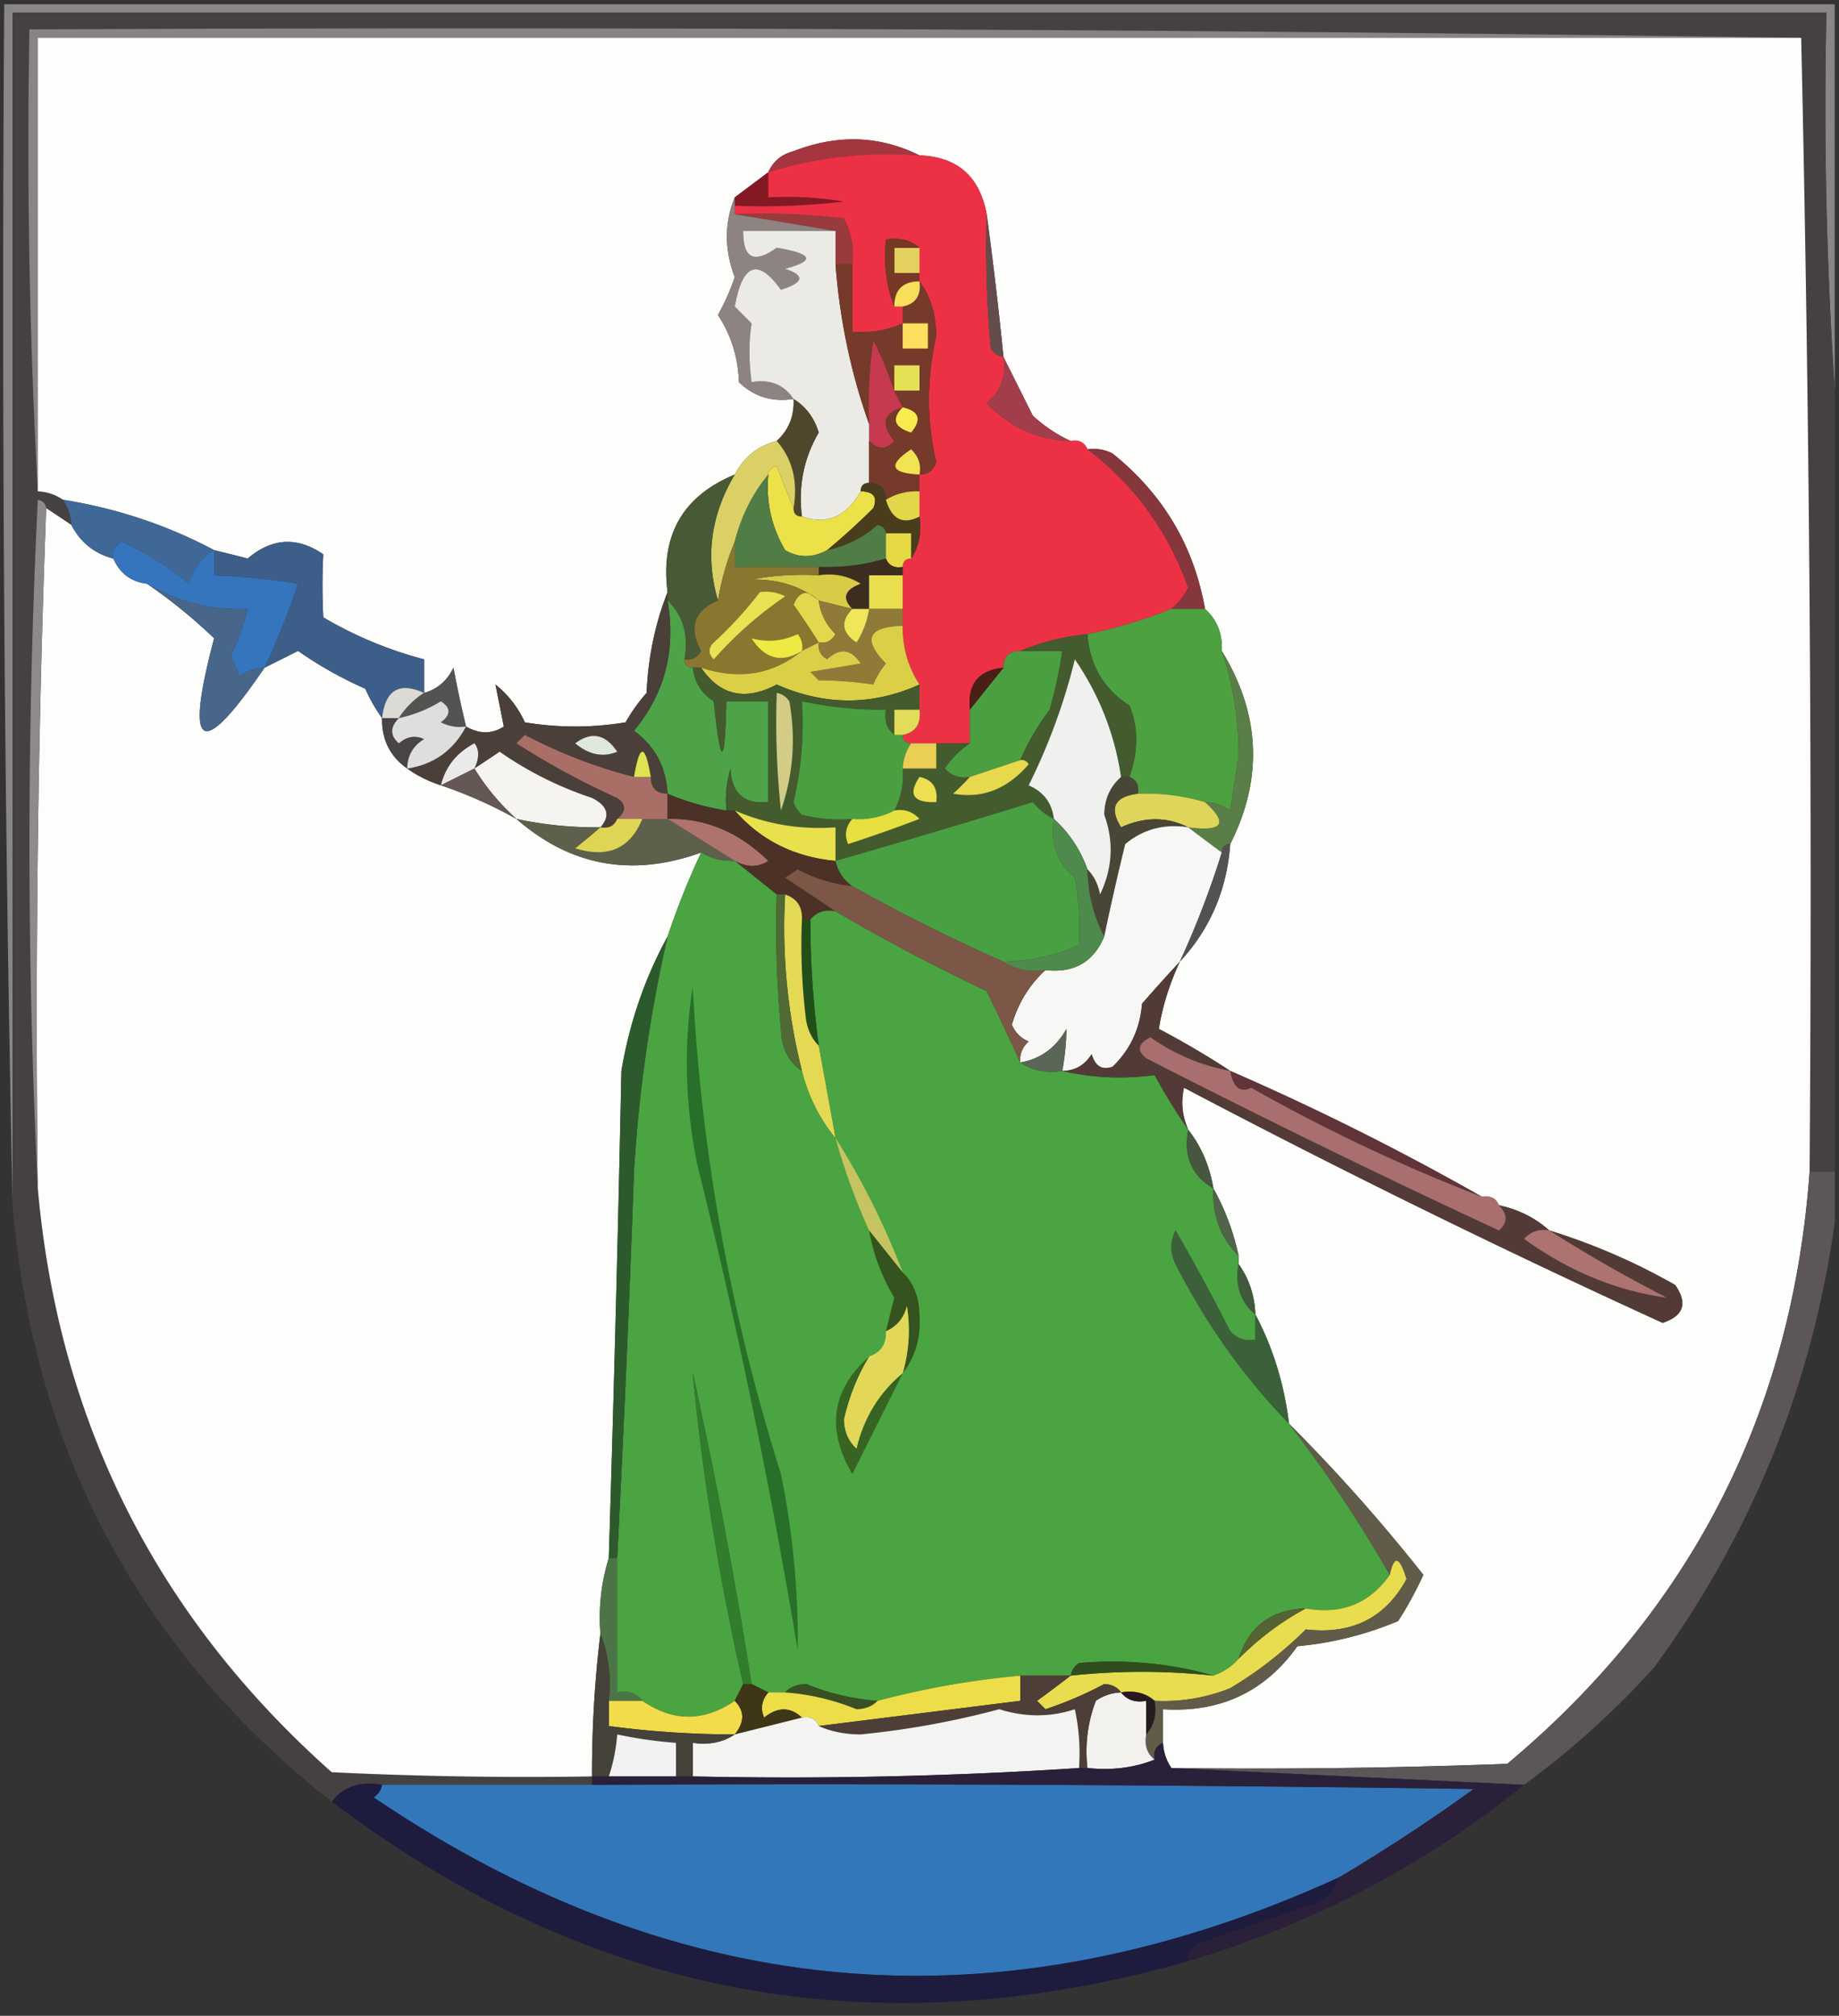 <svg xmlns="http://www.w3.org/2000/svg" width="219" height="240" style="shape-rendering:geometricPrecision;text-rendering:geometricPrecision;image-rendering:optimizeQuality;fill-rule:evenodd;clip-rule:evenodd"><rect width="100%" height="100%" fill="#333333" stroke="none"/><path style="opacity:1" fill="#898685" d="M218.5.5v46a507.055 507.055 0 0 1-1-45H1.5v142A5112.846 5112.846 0 0 1 .5.5h218z"/><path style="opacity:1" fill="#464141" d="M218.5 46.5v93h-3c.332-45.17-.001-90.17-1-135-70.165-1-140.498-1.333-211-1-.33 18.508.003 36.84 1 55a5.728 5.728 0 0 1 3 1c.61.891.943 1.891 1 3l-3-2c-.06-.543-.393-.876-1-1a843.51 843.51 0 0 0 0 82c2.49 27.815 14.157 50.981 35 69.5 10.328.5 20.661.666 31 .5v1h-25c-2.582-.475-4.582.192-6 2-22.835-17.991-35.502-41.658-38-71V1.5h216a507.055 507.055 0 0 0 1 45z"/><path style="opacity:1" fill="#878584" d="M214.5 4.5H4.5v54a756.847 756.847 0 0 1-1-55c70.502-.333 140.835 0 211 1z"/><path style="opacity:1" fill="#fdfdfb" d="M214.5 4.5c.999 44.83 1.332 89.83 1 135-2.076 28.652-14.076 52.152-36 70.5-13.329.5-26.663.667-40 .5a5.727 5.727 0 0 1-1-3v-4c6.8.432 12.133-2.068 16-7.5a40.413 40.413 0 0 0 12-3 43.725 43.725 0 0 0 3-5.5 206.982 206.982 0 0 0-16-18c-.561-4.676-1.894-9.009-4-13-.095-2.286-.762-4.286-2-6v-1c-.629-2.897-1.629-5.564-3-8-.435-2.657-1.435-4.991-3-7-.718-1.637-.884-3.303-.5-5a1127.708 1127.708 0 0 0 57 28c2.5-.833 3-2.333 1.5-4.5a74.27 74.27 0 0 0-15-6.5c-1.681-1.508-3.681-2.508-6-3-.342-.838-1.008-1.172-2-1a314.512 314.512 0 0 0-30-15 101.645 101.645 0 0 0-8.5-5c.429-2.671 1.263-5.338 2.5-8 3.61-3.896 5.61-8.563 6-14 3.938-7.8 3.605-15.466-1-23 .098-2.053-.569-3.72-2-5-1.33-7.51-4.996-13.676-11-18.5a4.932 4.932 0 0 0-3-.5c-.342-.838-1.008-1.172-2-1-1.591-.719-3.091-1.719-4.5-3l-3.5-7a480.545 480.545 0 0 0-2-17c-.834-4.504-3.5-6.837-8-7-4.763-2.37-9.763-2.537-15-.5-1.442.377-2.442 1.21-3 2.5l-4 3c-1.245 3.019-1.245 6.186 0 9.5a27.11 27.11 0 0 1-2 4.5c1.567 2.396 2.4 5.063 2.5 8 1.789 1.729 3.956 2.396 6.5 2 .109 2.014-.558 3.68-2 5-2.249.58-3.915 1.913-5 4-6.2 2.563-8.866 7.23-8 14-1.477 3.734-2.31 7.734-2.5 12a20.473 20.473 0 0 0-2.5 3.5c-4 .667-8 .667-12 0a12.134 12.134 0 0 0-3.5-4.5l1 5c-1.414.913-2.914.913-4.5 0-.56-2.3-1.06-4.634-1.5-7-.759 1.563-1.926 2.563-3.5 3v-4a46.946 46.946 0 0 1-12-5 71.393 71.393 0 0 1 0-7.5c-3.106-2.13-6.106-1.964-9 .5-1.35-.346-2.683-.679-4-1-5.583-2.972-11.583-4.972-18-6a5.728 5.728 0 0 0-3-1v-54h210z"/><path style="opacity:1" fill="#a4363f" d="M109.5 18.5c-6.184-.465-12.184.201-18 2 .558-1.29 1.558-2.123 3-2.5 5.237-2.037 10.237-1.87 15 .5z"/><path style="opacity:1" fill="#851923" d="M91.5 20.5v3a40.936 40.936 0 0 1 9 .5c-4.32.499-8.654.666-13 .5v-1l4-3z"/><path style="opacity:1" fill="#993a3d" d="M87.5 25.5c4.346-.166 8.68.001 13 .5.906 1.7 1.239 3.533 1 5.5h-2v-4l-12-2z"/><path style="opacity:1" fill="#8d8482" d="M87.5 23.5v2l12 2h-11c-.03 3.273 1.304 3.94 4 2 4.296.71 4.629 1.543 1 2.5 2.401.805 2.234 1.638-.5 2.5-2.741-3.81-4.575-3.144-5.5 2l2 2c-.338 2.155-.338 4.489 0 7 2.198-.38 3.865.287 5 2-2.544.396-4.711-.271-6.5-2-.1-2.937-.933-5.604-2.5-8a27.11 27.11 0 0 0 2-4.5c-1.245-3.314-1.245-6.481 0-9.5z"/><path style="opacity:1" fill="#ed3145" d="M109.5 18.5c4.5.163 7.166 2.496 8 7-.166 5.344.001 10.677.5 16 .383.556.883.89 1.5 1 .359 2.266-.308 4.1-2 5.5 2.728 2.864 6.062 4.364 10 4.5.992-.172 1.658.162 2 1 5.617 4.254 9.617 9.754 12 16.5-.556 1.011-1.222 1.844-2 2.5a56.087 56.087 0 0 1-10 3c-2.873.302-5.539.969-8 2-1.333 0-2 .667-2 2-2.984.287-4.317 1.954-4 5v4h-7c-.667 0-1-.333-1-1 1.548-.321 2.215-1.321 2-3v-3c-1.365-2.09-2.032-4.424-2-7v-7c0-.667.333-1 1-1 .951-1.419 1.284-3.085 1-5v-5c.997.03 1.664-.47 2-1.5-1.155-4.819-1.155-9.819 0-15-.033-2.61-.7-4.777-2-6.5v-4c-1.068-.934-2.401-1.268-4-1-.306 2.885.027 5.552 1 8h1v2c-1.879.841-3.879 1.175-6 1v-8c.239-1.967-.094-3.8-1-5.5a84.938 84.938 0 0 0-13-.5v-1c4.346.166 8.68-.001 13-.5a40.936 40.936 0 0 0-9-.5v-3c5.816-1.799 11.816-2.465 18-2z"/><path style="opacity:1" fill="#e4d05e" d="M109.5 29.5v3h-3v-3h3z"/><path style="opacity:1" fill="#644c4c" d="M117.5 25.5a480.545 480.545 0 0 1 2 17c-.617-.11-1.117-.444-1.5-1a128.508 128.508 0 0 1-.5-16z"/><path style="opacity:1" fill="#793825" d="M109.5 29.5h-3v3h3v1c-2 0-3 1-3 3-.973-2.448-1.306-5.115-1-8 1.599-.268 2.932.066 4 1z"/><path style="opacity:1" fill="#c6394e" d="m106.5 46.5 1 2c-2.314.679-2.647 2.012-1 4-.925 1.062-1.925 1.062-3 0v-2c-.165-3.35.002-6.683.5-10a41.343 41.343 0 0 1 2.5 6z"/><path style="opacity:1" fill="#a23e4c" d="m119.5 42.5 3.5 7c1.409 1.281 2.909 2.281 4.5 3-3.938-.136-7.272-1.636-10-4.5 1.692-1.4 2.359-3.234 2-5.5z"/><path style="opacity:1" fill="#eceae5" d="M99.5 27.5v4c.506 6.618 1.839 12.951 4 19v7c-.667 0-1 .333-1 1-1.715 3.038-4.049 4.038-7 3-.456-3.61.21-6.944 2-10-.535-1.761-1.535-3.094-3-4-1.135-1.713-2.802-2.38-5-2-.338-2.511-.338-4.845 0-7l-2-2c.925-5.144 2.759-5.81 5.5-2 2.734-.862 2.901-1.695.5-2.5 3.629-.957 3.296-1.79-1-2.5-2.696 1.94-4.03 1.273-4-2h11z"/><path style="opacity:1" fill="#4f472c" d="M94.5 47.5c1.465.906 2.465 2.239 3 4-1.79 3.056-2.456 6.39-2 10-.667 0-1-.333-1-1 .536-3.198-.131-5.865-2-8 1.442-1.32 2.109-2.986 2-5z"/><path style="opacity:1" fill="#763a2b" d="M99.5 31.5h2v8c2.121.175 4.121-.159 6-1v-2c1.548-.321 2.215-1.321 2-3 1.3 1.723 1.967 3.89 2 6.5-1.155 5.181-1.155 10.181 0 15-.336 1.03-1.003 1.53-2 1.5v2c-1.459-.067-2.792.266-4 1 0-1.333-.667-2-2-2v-5c1.075 1.062 2.075 1.062 3 0-1.647-1.988-1.314-3.321 1-4l-1-2a41.343 41.343 0 0 0-2.5-6 50.464 50.464 0 0 0-.5 10c-2.161-6.049-3.494-12.382-4-19z"/><path style="opacity:1" fill="#f8eb50" d="M107.5 48.5c1.965.448 2.298 1.448 1 3-2.019-.633-2.353-1.633-1-3z"/><path style="opacity:1" fill="#e5e156" d="M106.5 46.5v-3h3v3h-3z"/><path style="opacity:1" fill="#fcdf5f" d="M107.5 38.5h3v3h-3v-3z"/><path style="opacity:1" fill="#f9dd5c" d="M109.5 33.5c.215 1.679-.452 2.679-2 3h-1c0-2 1-3 3-3z"/><path style="opacity:1" fill="#f1e351" d="M109.5 56.5c-3.457-.167-3.79-1.167-1-3 .886.825 1.219 1.825 1 3z"/><path style="opacity:1" fill="#dad066" d="M92.5 52.5c1.869 2.135 2.536 4.802 2 8a111.25 111.25 0 0 1-2-5c-.607.124-.94.457-1 1-1.887 2.289-3.22 4.955-4 8-.907 2.157-1.573 4.49-2 7-1.532-5.194-.866-10.194 2-15 1.085-2.087 2.751-3.42 5-4z"/><path style="opacity:1" fill="#86373c" d="M129.5 53.5a4.932 4.932 0 0 1 3 .5c6.004 4.824 9.67 10.99 11 18.5h-4c.778-.656 1.444-1.489 2-2.5-2.383-6.746-6.383-12.246-12-16.5z"/><path style="opacity:1" fill="#ede149" d="M94.5 60.5c0 .667.333 1 1 1 2.951 1.038 5.285.038 7-3 1.528.017 2.028.684 1.5 2a81.285 81.285 0 0 1-5.5 5c-1.739.934-3.405.934-5 0-1.63-2.776-2.296-5.776-2-9 .06-.543.393-.876 1-1a111.25 111.25 0 0 0 2 5z"/><path style="opacity:1" fill="#fdfdfb" d="m5.5 60.5 3 2c1.085 2.087 2.751 3.42 5 4 .762 1.762 2.096 2.762 4 3a62.14 62.14 0 0 1 8 6.5c-3.57 13.455-1.57 14.621 6 3.5l4-2a46.895 46.895 0 0 0 8 4.5 19.606 19.606 0 0 0 2 3.5c-.045 2.577.955 4.577 3 6 1.172.845 2.505 1.511 4 2a53.32 53.32 0 0 1 9 4c6.461 5.634 13.794 6.967 22 4a92.234 92.234 0 0 0-4 10c-2.698 4.925-4.532 10.259-5.5 16-.4 19.339-.9 38.672-1.5 58-.903 2.891-1.236 5.891-1 9a137.69 137.69 0 0 0-1 17c-10.339.166-20.672 0-31-.5-20.843-18.519-32.51-41.685-35-69.5-.331-27.172.002-54.172 1-81z"/><path style="opacity:1" fill="#485935" d="M87.5 56.5c-2.866 4.806-3.532 9.806-2 15-2.852 1.223-3.519 3.223-2 6-.457.797-1.124 1.13-2 1 .51-2.888-.156-5.221-2-7v-1c-.866-6.77 1.8-11.438 8-14z"/><path style="opacity:1" fill="#493d1c" d="M102.5 58.5c0-.667.333-1 1-1 1.333 0 2 .667 2 2 .695 2.35 2.028 3.017 4 2 .284 1.915-.049 3.581-1 5v-3h-3c-.06-.543-.393-.876-1-1a12.799 12.799 0 0 1-6 3 81.285 81.285 0 0 0 5.5-5c.528-1.316.028-1.983-1.5-2z"/><path style="opacity:1" fill="#e3d648" d="M109.5 58.5v3c-1.972 1.017-3.305.35-4-2 1.208-.734 2.541-1.067 4-1z"/><path style="opacity:1" fill="#507d46" d="M91.5 56.5c-.296 3.224.37 6.224 2 9 1.595.934 3.261.934 5 0a12.799 12.799 0 0 0 6-3c.607.124.94.457 1 1v3a24.93 24.93 0 0 1-8 1h-10v-3c.78-3.045 2.113-5.711 4-8z"/><path style="opacity:1" fill="#406896" d="M7.5 59.5c6.417 1.028 12.417 3.028 18 6-1.443.835-2.443 2.168-3 4a34.403 34.403 0 0 0-8-5c-.797.457-1.13 1.124-1 2-2.249-.58-3.915-1.913-5-4a5.728 5.728 0 0 0-1-3z"/><path style="opacity:1" fill="#e7d946" d="M105.5 63.5h3v3c-.667 0-1 .333-1 1-.992.172-1.658-.162-2-1v-3z"/><path style="opacity:1" fill="#3c2e1f" d="M105.5 66.5c.342.838 1.008 1.172 2 1v1h-4v4h-2c-1.268-1.287-.935-2.287 1-3-1.545-.952-3.212-1.285-5-1v-1a24.93 24.93 0 0 0 8-1z"/><path style="opacity:1" fill="#3575bd" d="M25.5 65.5v3c3.36.116 6.693.45 10 1a92.324 92.324 0 0 1-4 10 5.576 5.576 0 0 0-3 1l-1-2.5a27.217 27.217 0 0 0 2-5.5c-4.311.174-8.311-.826-12-3-1.904-.238-3.238-1.238-4-3-.13-.876.203-1.543 1-2a34.403 34.403 0 0 1 8 5c.557-1.832 1.557-3.165 3-4z"/><path style="opacity:1" fill="#d8cc46" d="M97.5 68.5c1.788-.285 3.455.048 5 1-1.935.713-2.268 1.713-1 3l-4-1c-2.158-1.72-4.825-2.553-8-2.5a32.437 32.437 0 0 1 8-.5z"/><path style="opacity:1" fill="#e9df4e" d="M107.5 68.5v4h-4v-4h4z"/><path style="opacity:1" fill="#e4d64d" d="M97.5 71.5c.203 1.544.87 2.878 2 4-.457.797-1.124 1.13-2 1a116.95 116.95 0 0 0-3-4.5c.677-1.683 1.677-1.85 3-.5z"/><path style="opacity:1" fill="#4da141" d="M139.5 72.5h4c1.431 1.28 2.098 2.947 2 5 1.351 4.018 2.017 8.185 2 12.5l-1 6.5a5.577 5.577 0 0 0-3-1 24.93 24.93 0 0 0-8-1c.172-.992-.162-1.658-1-2 1.072-3.074 1.072-5.907 0-8.5-3.064-1.954-4.73-4.787-5-8.5a56.087 56.087 0 0 0 10-3z"/><path style="opacity:1" fill="#897730" d="M87.5 64.5v3h10v1a32.437 32.437 0 0 0-8 .5c3.175-.053 5.842.78 8 2.5-1.323-1.35-2.323-1.183-3 .5a116.95 116.95 0 0 1 3 4.5l-2 1c-3.458 2.82-7.458 3.487-12 2h-1c-.667 0-1-.333-1-1 .876.13 1.543-.203 2-1-1.519-2.777-.852-4.777 2-6 .427-2.51 1.093-4.843 2-7z"/><path style="opacity:1" fill="#e7e352" d="M90.5 70.5a4.932 4.932 0 0 1 3 .5 45.24 45.24 0 0 0-8.5 7.5c-.667-.667-.667-1.333 0-2a46.142 46.142 0 0 0 5.5-6z"/><path style="opacity:1" fill="#efe943" d="M95.5 77.5c-2.412 1.479-4.412.979-6-1.5 1.88.51 3.713.343 5.5-.5.464.594.631 1.261.5 2z"/><path style="opacity:1" fill="#907a38" d="m97.5 71.5 4 1c-1.435 1.485-1.268 2.818.5 4a10.136 10.136 0 0 0 1.5-4h4v2c-4.152.13-4.818 1.63-2 4.5a9.457 9.457 0 0 0-1.5 2.5 44.2 44.2 0 0 0-6.5-.5l-1-1 6-1c-1.149-1.744-2.483-1.91-4-.5-.797-.457-1.13-1.124-1-2 .876.13 1.543-.203 2-1-1.13-1.122-1.797-2.456-2-4z"/><path style="opacity:1" fill="#f0e65a" d="M101.5 72.5h2a10.136 10.136 0 0 1-1.5 4c-1.768-1.182-1.935-2.515-.5-4z"/><path style="opacity:1" fill="#4c9f41" d="M121.5 77.5h5a52.55 52.55 0 0 1-1.5 7 30.126 30.126 0 0 0-3.5 6l-6 2c-1.175.219-2.175-.114-3-1 .84-1.235 1.84-2.235 3-3v-4a796.928 796.928 0 0 1 4-5c0-1.333.667-2 2-2z"/><path style="opacity:1" fill="#3d5e88" d="M50.5 82.5c-2.96-1.35-4.627-.35-5 3a19.606 19.606 0 0 1-2-3.5 46.895 46.895 0 0 1-8-4.5l-4 2a92.324 92.324 0 0 0 4-10 76.94 76.94 0 0 0-10-1v-3c1.317.321 2.65.654 4 1 2.894-2.464 5.894-2.63 9-.5a71.393 71.393 0 0 0 0 7.5 46.946 46.946 0 0 0 12 5v4z"/><path style="opacity:1" fill="#486689" d="M17.5 69.5c3.689 2.174 7.689 3.174 12 3a27.217 27.217 0 0 1-2 5.5l1 2.5a5.576 5.576 0 0 1 3-1c-7.57 11.121-9.57 9.955-6-3.5a62.14 62.14 0 0 0-8-6.5z"/><path style="opacity:1" fill="#dbcf48" d="M107.5 74.5c-.032 2.576.635 4.91 2 7-5.608 2.528-11.275 2.528-17 0-3.745 1.978-6.745 1.312-9-2 4.542 1.487 8.542.82 12-2l2-1c-.13.876.203 1.543 1 2 1.517-1.41 2.851-1.244 4 .5l-6 1 1 1a44.2 44.2 0 0 1 6.5.5 9.457 9.457 0 0 1 1.5-2.5c-2.818-2.87-2.152-4.37 2-4.5z"/><path style="opacity:1" fill="#dcdad5" d="M50.5 82.5a10.174 10.174 0 0 0-3 3h-2c.373-3.35 2.04-4.35 5-3z"/><path style="opacity:1" fill="#555352" d="M55.5 86.5a4.932 4.932 0 0 1-3-.5c1.211-.893 1.211-1.726 0-2.5a16.066 16.066 0 0 1-5 2 10.174 10.174 0 0 1 3-3c1.574-.437 2.741-1.437 3.5-3 .44 2.366.94 4.7 1.5 7z"/><path style="opacity:1" fill="#4ea349" d="M79.5 71.5c1.844 1.779 2.51 4.112 2 7 0 .667.333 1 1 1 .185 1.696 1.019 3.03 2.5 4 .826 7.973 1.326 7.973 1.5 0h5v12c-2.888.28-4.388-1.053-4.5-4-.493 1.634-.66 3.3-.5 5a29.413 29.413 0 0 1-7-2c-.162-3.16-1.496-5.66-4-7.5 3.68-4.43 5.013-9.597 4-15.5z"/><path style="opacity:1" fill="#435b2d" d="M129.5 75.5c.27 3.713 1.936 6.546 5 8.5 1.072 2.593 1.072 5.426 0 8.5h-1c-.749-5.08-2.583-9.746-5.5-14a72.36 72.36 0 0 1-5.5 15c1.788.783 2.788 2.116 3 4-.958-.453-1.792-1.12-2.5-2a1208.037 1208.037 0 0 1-23.5 7v-4c-4.2.31-8.2-.357-12-2h-1c-.16-1.7.007-3.366.5-5 .112 2.947 1.612 4.28 4.5 4v-12h-5c-.174 7.973-.674 7.973-1.5 0-1.481-.97-2.315-2.304-2.5-4h1c2.255 3.312 5.255 3.978 9 2 5.725 2.528 11.392 2.528 17 0v3h-3v3c-.904-.709-1.237-1.709-1-3a44.831 44.831 0 0 1-10-1c.266 4.07-.067 8.07-1 12 .21.586.543 1.086 1 1.5 1.973.496 3.973.662 6 .5-.803.923-.97 1.923-.5 3 2.841-.92 5.674-1.92 8.5-3-.825-.886-1.825-1.219-3-1 .801-1.542 1.134-3.209 1-5h4v-3h4c-1.16.765-2.16 1.765-3 3 .825.886 1.825 1.219 3 1a30.968 30.968 0 0 1-2 2c3.459.625 6.459-.541 9-3.5-.228-.399-.562-.565-1-.5a30.126 30.126 0 0 1 3.5-6 52.55 52.55 0 0 0 1.5-7h-5c2.461-1.031 5.127-1.698 8-2z"/><path style="opacity:1" fill="#d3cc87" d="M92.5 82.5c.617.11 1.117.444 1.5 1 .79 4.425.457 8.759-1 13a98.433 98.433 0 0 1-.5-14z"/><path style="opacity:1" fill="#e3dc5b" d="M109.5 84.5c.215 1.679-.452 2.679-2 3h-1v-3h3z"/><path style="opacity:1" fill="#4aa040" d="M106.5 87.5h1c0 .667.333 1 1 1a5.727 5.727 0 0 0-1 3c.134 1.791-.199 3.458-1 5-1.542.8-3.208 1.134-5 1a18.436 18.436 0 0 1-6-.5 3.646 3.646 0 0 1-1-1.5 40.285 40.285 0 0 0 1-12 44.831 44.831 0 0 0 10 1c-.237 1.291.096 2.291 1 3z"/><path style="opacity:1" fill="#4a1f16" d="M119.5 79.5a796.928 796.928 0 0 0-4 5c-.317-3.046 1.016-4.713 4-5z"/><path style="opacity:1" fill="#494445" d="M45.5 85.5h2c-1.062 1.075-1.062 2.075 0 3 .951-.826 1.951-.992 3-.5-1.323.816-1.99 1.983-2 3.5-2.045-1.423-3.045-3.423-3-6z"/><path style="opacity:1" fill="#4b3f39" d="M79.5 70.5v1c1.013 5.903-.32 11.07-4 15.5 2.504 1.84 3.838 4.34 4 7.5-1.333 0-2-.667-2-2-.667-4-1.333-4-2 0a59.17 59.17 0 0 1-13-5l-1 1a91.56 91.56 0 0 0 12 6.5c1.098.77 1.098 1.603 0 2.5-.342.838-1.008 1.172-2 1 1.207-1.38.873-2.547-1-3.5a42.497 42.497 0 0 1-11-5.5 186.2 186.2 0 0 1-3 2c.587-1.267.587-2.267 0-3-2.111 1.105-3.445 2.771-4 5-1.495-.489-2.828-1.155-4-2 3.143-.469 5.477-2.136 7-5 1.586.913 3.086.913 4.5 0l-1-5a12.134 12.134 0 0 1 3.5 4.5c4 .667 8 .667 12 0a20.473 20.473 0 0 1 2.5-3.5c.19-4.266 1.023-8.266 2.5-12z"/><path style="opacity:1" fill="#dfe8df" d="M68.5 88.5c1.92-1.44 3.587-1.107 5 1-1.692.7-3.358.368-5-1z"/><path style="opacity:1" fill="#5a7e47" d="M145.5 77.5c4.605 7.534 4.938 15.2 1 23-.667 0-1 .333-1 1a304.993 304.993 0 0 1-4-3c4.14.544 4.807-.456 2-3a5.577 5.577 0 0 1 3 1l1-6.5c.017-4.315-.649-8.482-2-12.5z"/><path style="opacity:1" fill="#dddfdf" d="M55.5 86.5c-1.523 2.864-3.857 4.531-7 5 .01-1.517.677-2.684 2-3.5-1.049-.492-2.049-.326-3 .5-1.062-.925-1.062-1.925 0-3a16.066 16.066 0 0 0 5-2c1.211.774 1.211 1.607 0 2.5.948.483 1.948.65 3 .5z"/><path style="opacity:1" fill="#f5f4f1" d="M71.5 98.5c-3.38.04-6.714-.293-10-1-1.995-1.804-3.662-3.804-5-6a186.2 186.2 0 0 0 3-2 42.497 42.497 0 0 0 11 5.5c1.873.953 2.207 2.12 1 3.5z"/><path style="opacity:1" fill="#dfe252" d="M77.5 92.5h-2c.667-4 1.333-4 2 0z"/><path style="opacity:1" fill="#eace55" d="M108.5 88.5h3v3h-4a5.727 5.727 0 0 1 1-3z"/><path style="opacity:1" fill="#ece9ea" d="m56.5 91.5-4 2c.555-2.229 1.889-3.895 4-5 .587.733.587 1.733 0 3z"/><path style="opacity:1" fill="#a96f66" d="M75.5 92.5h2c0 1.333.667 2 2 2v3h-6c1.098-.897 1.098-1.73 0-2.5a91.56 91.56 0 0 1-12-6.5l1-1a59.17 59.17 0 0 0 13 5z"/><path style="opacity:1" fill="#645754" d="M56.5 91.5c1.338 2.196 3.005 4.196 5 6a53.32 53.32 0 0 0-9-4l4-2z"/><path style="opacity:1" fill="#e6d94d" d="M121.5 90.5c.438-.065.772.101 1 .5-2.541 2.959-5.541 4.125-9 3.5a30.968 30.968 0 0 0 2-2l6-2z"/><path style="opacity:1" fill="#eddf50" d="M109.5 92.5c1.548.321 2.215 1.321 2 3-2.748.098-3.414-.902-2-3z"/><path style="opacity:1" fill="#dfd55b" d="M135.5 94.5a24.93 24.93 0 0 1 8 1c2.807 2.544 2.14 3.544-2 3-2.53-1.276-5.197-1.276-8 0-1.441-2.333-.775-3.666 2-4z"/><path style="opacity:1" fill="#e6e041" d="M106.5 96.5c1.175-.219 2.175.114 3 1a174.627 174.627 0 0 1-8.5 3c-.47-1.077-.303-2.077.5-3 1.792.134 3.458-.2 5-1z"/><path style="opacity:1" fill="#5d604b" d="M61.5 97.5c3.286.707 6.62 1.04 10 1a81.92 81.92 0 0 1-3 2.5c3.877 1.216 6.543.049 8-3.5h3l8 5c-1.459.067-2.792-.266-4-1-8.206 2.967-15.539 1.634-22-4z"/><path style="opacity:1" fill="#4a4636" d="M133.5 92.5h1c.838.342 1.172 1.008 1 2-2.775.334-3.441 1.667-2 4 2.803-1.276 5.47-1.276 8 0-2.865-.445-5.365.222-7.5 2-.9 3.671-1.734 7.337-2.5 11-1.268-2.405-1.935-5.072-2-8 .768.763 1.268 1.763 1.5 3 1.5-3.136 1.666-6.302.5-9.5.019-1.833.685-3.333 2-4.5z"/><path style="opacity:1" fill="#f7f7f5" d="M141.5 98.5c1.295.988 2.628 1.988 4 3a108.37 108.37 0 0 1-5 13 208.311 208.311 0 0 0-4.5 5c-.229 2.958-1.396 5.458-3.5 7.5-1.244.456-2.077-.044-2.5-1.5-.816 1.323-1.983 1.989-3.5 2 .315-1.726.481-3.393.5-5-1.257 2.246-3.09 3.579-5.5 4-.086-.996.248-1.829 1-2.5-.928-.388-1.595-1.055-2-2 .75-2.571 2.083-4.738 4-6.5 3.39.385 5.723-.948 7-4 .766-3.663 1.6-7.329 2.5-11 2.135-1.778 4.635-2.445 7.5-2z"/><path style="opacity:1" fill="#e9e04d" d="M87.5 96.5c3.8 1.643 7.8 2.31 12 2v4c-4.913-.456-8.913-2.456-12-6z"/><path style="opacity:1" fill="#f0f0ef" d="M133.5 92.5c-1.315 1.167-1.981 2.667-2 4.5 1.166 3.198 1 6.364-.5 9.5-.232-1.237-.732-2.237-1.5-3-.84-2.353-2.174-4.353-4-6-.212-1.884-1.212-3.217-3-4a72.36 72.36 0 0 0 5.5-15c2.917 4.254 4.751 8.92 5.5 14z"/><path style="opacity:1" fill="#ded555" d="M73.5 97.5h3c-1.457 3.549-4.123 4.716-8 3.5a81.92 81.92 0 0 0 3-2.5c.992.172 1.658-.162 2-1z"/><path style="opacity:1" fill="#ae736c" d="m87.5 102.5-8-5c4.461-.123 8.461 1.544 12 5-1.2.792-2.533.792-4 0z"/><path style="opacity:1" fill="#49a042" d="M125.5 97.5c-.47 2.846.363 5.179 2.5 7 .497 2.646.664 5.313.5 8-2.836 1.276-5.836 1.942-9 2a210.922 210.922 0 0 1-18-9c-1.051-.722-1.718-1.722-2-3 7.878-2.26 15.711-4.593 23.5-7 .708.88 1.542 1.547 2.5 2z"/><path style="opacity:1" fill="#4c3226" d="M79.5 94.5a29.413 29.413 0 0 0 7 2h1c3.087 3.544 7.087 5.544 12 6 .282 1.278.949 2.278 2 3a16.993 16.993 0 0 1-6.5-2l-1.5 1a518.115 518.115 0 0 1 6 4c-1.291-.237-2.291.096-3 1h-1c.073-1.527-.594-2.527-2-3h-1l-5-4c1.467.792 2.8.792 4 0-3.539-3.456-7.539-5.123-12-5v-3z"/><path style="opacity:1" fill="#4aa441" d="M83.5 101.5c1.208.734 2.541 1.067 4 1l5 4c-.166 5.344 0 10.677.5 16 .05 2.244.883 3.911 2.5 5 .778 3.039 2.112 5.706 4 8l-2-11a113.761 113.761 0 0 1-1-15c.709-.904 1.709-1.237 3-1a228.63 228.63 0 0 0 18 9.5 337.002 337.002 0 0 1 4 8.5c1.419.951 3.085 1.284 5 1 3.513.831 7.179.997 11 .5a72.98 72.98 0 0 0 4 6.5c-.592 3.131.408 5.464 3 7-.155 3.216.845 5.883 3 8v1c-.446 2.51.22 4.51 2 6v3c-1.175.219-2.175-.114-3-1a264.731 264.731 0 0 0-6.5-12c-.667 1.333-.667 2.667 0 4 3.587 7.07 8.087 13.403 13.5 19a157.036 157.036 0 0 1 12 18c-2.391 3.417-5.725 4.75-10 4-4.133.142-6.799 2.142-8 6-.79.901-1.79 1.568-3 2-5.121-1.47-10.454-1.97-16-1.5-.556.383-.889.883-1 1.5h-6a102.452 102.452 0 0 0-17 3 27.718 27.718 0 0 1-8.5-2c-1.07.028-1.903.361-2.5 1h-2l-2-1a603.23 603.23 0 0 0-7-37c1.158 12.178 3.158 24.511 6 37l-1 2c-3.692 2.511-7.358 2.511-11 0-.709-.904-1.709-1.237-3-1v-16c.79-15.321 1.456-30.654 2-46a170.615 170.615 0 0 1 4-28 92.234 92.234 0 0 1 4-10z"/><path style="opacity:1" fill="#7c5747" d="M101.5 105.5a210.922 210.922 0 0 0 18 9c1.419.951 3.085 1.284 5 1-1.917 1.762-3.25 3.929-4 6.5.405.945 1.072 1.612 2 2-.752.671-1.086 1.504-1 2.5a337.002 337.002 0 0 0-4-8.5 228.63 228.63 0 0 1-18-9.5 518.115 518.115 0 0 0-6-4l1.5-1a16.993 16.993 0 0 0 6.5 2z"/><path style="opacity:1" fill="#545151" d="M146.5 100.5c-.39 5.437-2.39 10.104-6 14a108.37 108.37 0 0 0 5-13c0-.667.333-1 1-1z"/><path style="opacity:1" fill="#4e8a4b" d="M125.5 97.5c1.826 1.647 3.16 3.647 4 6 .065 2.928.732 5.595 2 8-1.277 3.052-3.61 4.385-7 4-1.915.284-3.581-.049-5-1 3.164-.058 6.164-.724 9-2a32.462 32.462 0 0 0-.5-8c-2.137-1.821-2.97-4.154-2.5-7z"/><path style="opacity:1" fill="#214e19" d="M95.5 109.5h1c.003 5.027.336 10.027 1 15-.768-.763-1.268-1.763-1.5-3a72.442 72.442 0 0 1-.5-12z"/><path style="opacity:1" fill="#e4d955" d="M93.5 106.5c1.406.473 2.073 1.473 2 3a72.442 72.442 0 0 0 .5 12c.232 1.237.732 2.237 1.5 3l2 11c-1.888-2.294-3.222-4.961-4-8a69.94 69.94 0 0 1-2-21z"/><path style="opacity:1" fill="#8d8a89" d="M5.5 60.5a1640.846 1640.846 0 0 0-1 81 843.51 843.51 0 0 1 0-82c.607.124.94.457 1 1z"/><path style="opacity:1" fill="#506935" d="M92.5 106.5h1a69.94 69.94 0 0 0 2 21c-1.617-1.089-2.45-2.756-2.5-5a128.43 128.43 0 0 1-.5-16z"/><path style="opacity:1" fill="#5a6656" d="M126.5 127.5c-1.915.284-3.581-.049-5-1 2.41-.421 4.243-1.754 5.5-4a29.812 29.812 0 0 1-.5 5z"/><path style="opacity:1" fill="#523b36" d="M140.5 114.5c-1.237 2.662-2.071 5.329-2.5 8a101.645 101.645 0 0 1 8.5 5c-3.437-.634-6.604-1.967-9.5-4-1.487.753-1.654 1.586-.5 2.5a1216.948 1216.948 0 0 0 42 20.5c1.062-.925 1.062-1.925 0-3 2.319.492 4.319 1.492 6 3a74.27 74.27 0 0 1 15 6.5c1.5 2.167 1 3.667-1.5 4.5a1127.708 1127.708 0 0 1-57-28c-.384 1.697-.218 3.363.5 5a72.98 72.98 0 0 1-4-6.5c-3.821.497-7.487.331-11-.5 1.517-.011 2.684-.677 3.5-2 .423 1.456 1.256 1.956 2.5 1.5 2.104-2.042 3.271-4.542 3.5-7.5a208.311 208.311 0 0 1 4.5-5z"/><path style="opacity:1" fill="#613439" d="M146.5 127.5a314.512 314.512 0 0 1 30 15 206.725 206.725 0 0 1-27.5-13c-1.308.651-2.141-.015-2.5-2z"/><path style="opacity:1" fill="#a86f6e" d="M146.5 127.5c.359 1.985 1.192 2.651 2.5 2a206.725 206.725 0 0 0 27.5 13c.992-.172 1.658.162 2 1 1.062 1.075 1.062 2.075 0 3a1216.948 1216.948 0 0 1-42-20.5c-1.154-.914-.987-1.747.5-2.5 2.896 2.033 6.063 3.366 9.5 4z"/><path style="opacity:1" fill="#286f29" d="M82.5 117.5c.997 19.638 4.497 38.971 10.5 58a99.662 99.662 0 0 1 2 21 745.783 745.783 0 0 0-12-58c-1.42-7.167-1.586-14.167-.5-21z"/><path style="opacity:1" fill="#46563f" d="M141.5 134.5c1.565 2.009 2.565 4.343 3 7-2.592-1.536-3.592-3.869-3-7z"/><path style="opacity:1" fill="#c6c363" d="M99.5 135.5a89.655 89.655 0 0 1 8 16l-4-5a75.813 75.813 0 0 1-4-11z"/><path style="opacity:1" fill="#ac7371" d="M184.5 146.5a173.507 173.507 0 0 0 14 8c-6.012-.818-11.679-3.152-17-7 .825-.886 1.825-1.219 3-1z"/><path style="opacity:1" fill="#516349" d="M144.5 141.5c1.371 2.436 2.371 5.103 3 8-2.155-2.117-3.155-4.784-3-8z"/><path style="opacity:1" fill="#41593b" d="M147.5 150.5c1.238 1.714 1.905 3.714 2 6-1.78-1.49-2.446-3.49-2-6z"/><path style="opacity:1" fill="#2d5a2d" d="M79.5 111.5a170.615 170.615 0 0 0-4 28 2861.582 2861.582 0 0 1-2 46h-1c.6-19.328 1.1-38.661 1.5-58 .968-5.741 2.802-11.075 5.5-16z"/><path style="opacity:1" fill="#35531e" d="m103.5 146.5 4 5c1.277 1.194 1.944 2.86 2 5 .184 2.705-.483 5.038-2 7 .763-2.641.93-5.308.5-8-.377 1.442-1.21 2.442-2.5 3a343.58 343.58 0 0 1 1-4 23.351 23.351 0 0 1-3-8z"/><path style="opacity:1" fill="#3c613a" d="M149.5 156.5c2.106 3.991 3.439 8.324 4 13-5.413-5.597-9.913-11.93-13.5-19-.667-1.333-.667-2.667 0-4a264.731 264.731 0 0 1 6.5 12c.825.886 1.825 1.219 3 1v-3z"/><path style="opacity:1" fill="#e3d759" d="M107.5 163.5c-2.794 2.319-4.628 5.319-5.5 9-.991-.93-1.491-2.096-1.5-3.5.609-2.708 1.609-5.208 3-7.5 1.406-.473 2.073-1.473 2-3 1.29-.558 2.123-1.558 2.5-3 .43 2.692.263 5.359-.5 8z"/><path style="opacity:1" fill="#376422" d="M103.5 161.5c-1.391 2.292-2.391 4.792-3 7.5.009 1.404.509 2.57 1.5 3.5.872-3.681 2.706-6.681 5.5-9l-6 12c-3.142-5.343-2.475-10.009 2-14z"/><path style="opacity:1" fill="#317d2e" d="M89.5 200.5h-1c-2.842-12.489-4.842-24.822-6-37a603.23 603.23 0 0 1 7 37z"/><path style="opacity:1" fill="#5d5659" d="M215.5 139.5h3v6c-2.698 19.408-9.865 37.075-21.5 53a101.945 101.945 0 0 1-15.5 14l-42-2c13.337.167 26.671 0 40-.5 21.924-18.348 33.924-41.848 36-70.5z"/><path style="opacity:1" fill="#e8dd4e" d="M137.5 202.5c-1.068-.934-2.401-1.268-4-1-.417-.624-1.084-.957-2-1a44.401 44.401 0 0 1-7 3l-1-1a173.55 173.55 0 0 0 4-3 79.708 79.708 0 0 1 17 0c1.21-.432 2.21-1.099 3-2 2.43-2.445 5.096-4.445 8-6 4.275.75 7.609-.583 10-4 .508-2.409 1.174-2.242 2 .5-2.51 4.634-6.51 6.634-12 6a46.493 46.493 0 0 1-9 7 21.341 21.341 0 0 1-9 1.5z"/><path style="opacity:1" fill="#556333" d="M155.5 191.5c-2.904 1.555-5.57 3.555-8 6 1.201-3.858 3.867-5.858 8-6z"/><path style="opacity:1" fill="#4c7547" d="M72.5 185.5h1v16c1.291-.237 2.291.096 3 1h-4c.306-2.885-.027-5.552-1-8-.236-3.109.097-6.109 1-9z"/><path style="opacity:1" fill="#615b4a" d="M153.5 169.5a206.982 206.982 0 0 1 16 18 43.725 43.725 0 0 1-3 5.5 40.413 40.413 0 0 1-12 3c-3.867 5.432-9.2 7.932-16 7.5v4c-.838.342-1.172 1.008-1 2-.904-.709-1.237-1.709-1-3 .934-1.068 1.268-2.401 1-4a21.341 21.341 0 0 0 9-1.5 46.493 46.493 0 0 0 9-7c5.49.634 9.49-1.366 12-6-.826-2.742-1.492-2.909-2-.5a157.036 157.036 0 0 0-12-18z"/><path style="opacity:1" fill="#304d1e" d="M144.5 199.5a79.708 79.708 0 0 0-17 0c.111-.617.444-1.117 1-1.5 5.546-.47 10.879.03 16 1.5z"/><path style="opacity:1" fill="#385024" d="M93.5 201.5c.597-.639 1.43-.972 2.5-1a27.718 27.718 0 0 0 8.5 2c-.597.639-1.43.972-2.5 1a27.716 27.716 0 0 0-8.5-2z"/><path style="opacity:1" fill="#f2f1ee" d="M133.5 201.5c.709.904 1.709 1.237 3 1v4c-.237 1.291.096 2.291 1 3-2.448.973-5.115 1.306-8 1a16.873 16.873 0 0 1 1-8 5.576 5.576 0 0 1 3-1z"/><path style="opacity:1" fill="#eddd49" d="M121.5 199.5v3l-24 3c-.342-.838-1.008-1.172-2-1-1.385-1.301-2.885-1.301-4.5 0-.47-1.077-.303-2.077.5-3h2c2.935.217 5.769.883 8.5 2 1.07-.028 1.903-.361 2.5-1a102.452 102.452 0 0 1 17-3z"/><path style="opacity:1" fill="#4d3f37" d="M121.5 199.5h6a173.55 173.55 0 0 1-4 3l1 1a44.401 44.401 0 0 0 7-3c.916.043 1.583.376 2 1a5.576 5.576 0 0 0-3 1 16.873 16.873 0 0 0-1 8h-1a24.935 24.935 0 0 0-.5-7c-2.923.964-5.923.964-9 0a102.63 102.63 0 0 1-16.5 3c-1.869-.007-3.536-.34-5-1l24-3v-3z"/><path style="opacity:1" fill="#271a1f" d="M133.5 201.5c1.599-.268 2.932.066 4 1 .268 1.599-.066 2.932-1 4v-4c-1.291.237-2.291-.096-3-1z"/><path style="opacity:1" fill="#f2dc4a" d="M72.5 202.5h4c3.642 2.511 7.308 2.511 11 0 1.186 1.205 1.186 2.539 0 4a113.716 113.716 0 0 1-15-1v-3z"/><path style="opacity:1" fill="#3f3617" d="M88.5 200.5h1l2 1c-.803.923-.97 1.923-.5 3 1.615-1.301 3.115-1.301 4.5 0l-8 2c1.186-1.461 1.186-2.795 0-4l1-2z"/><path style="opacity:1" fill="#f3f4f1" d="M128.5 210.5a529.492 529.492 0 0 1-46 1v-4c1.915.284 3.581-.049 5-1l8-2c.992-.172 1.658.162 2 1 1.464.66 3.131.993 5 1a102.63 102.63 0 0 0 16.5-3c3.077.964 6.077.964 9 0 .497 2.31.663 4.643.5 7z"/><path style="opacity:1" fill="#45423a" d="M71.5 194.5c.973 2.448 1.306 5.115 1 8v3c4.972.664 9.972.997 15 1-1.419.951-3.085 1.284-5 1v4h-2v-4a51.56 51.56 0 0 1-7-1 20.676 20.676 0 0 1-1 5h-2a137.69 137.69 0 0 1 1-17z"/><path style="opacity:1" fill="#f1f2f1" d="M80.5 211.5h-8a20.676 20.676 0 0 0 1-5 51.56 51.56 0 0 0 7 1v4z"/><path style="opacity:1" fill="#37b" d="M45.5 212.5h25a5509.9 5509.9 0 0 1 105 .5 213.862 213.862 0 0 1-16 10.5c-40.153 18.354-78.487 15.188-115-9.5.556-.383.89-.883 1-1.5z"/><path style="opacity:1" fill="#2a2039" d="M138.5 207.5a5.727 5.727 0 0 0 1 3l42 2c-11.841 9.59-25.174 16.59-40 21-.131-.876.202-1.543 1-2l13-4.5c2.044-.498 3.378-1.665 4-3.5a213.862 213.862 0 0 0 16-10.5 5509.9 5509.9 0 0 0-105-.5v-1h12c15.51.33 30.842-.004 46-1h1c2.885.306 5.552-.027 8-1-.172-.992.162-1.658 1-2z"/><path style="opacity:1" fill="#1d1c3e" d="M45.5 212.5c-.11.617-.444 1.117-1 1.5 36.513 24.688 74.847 27.854 115 9.5-.622 1.835-1.956 3.002-4 3.5l-13 4.5c-.798.457-1.131 1.124-1 2-37.262 10.613-71.262 4.28-102-19 1.418-1.808 3.418-2.475 6-2z"/></svg>